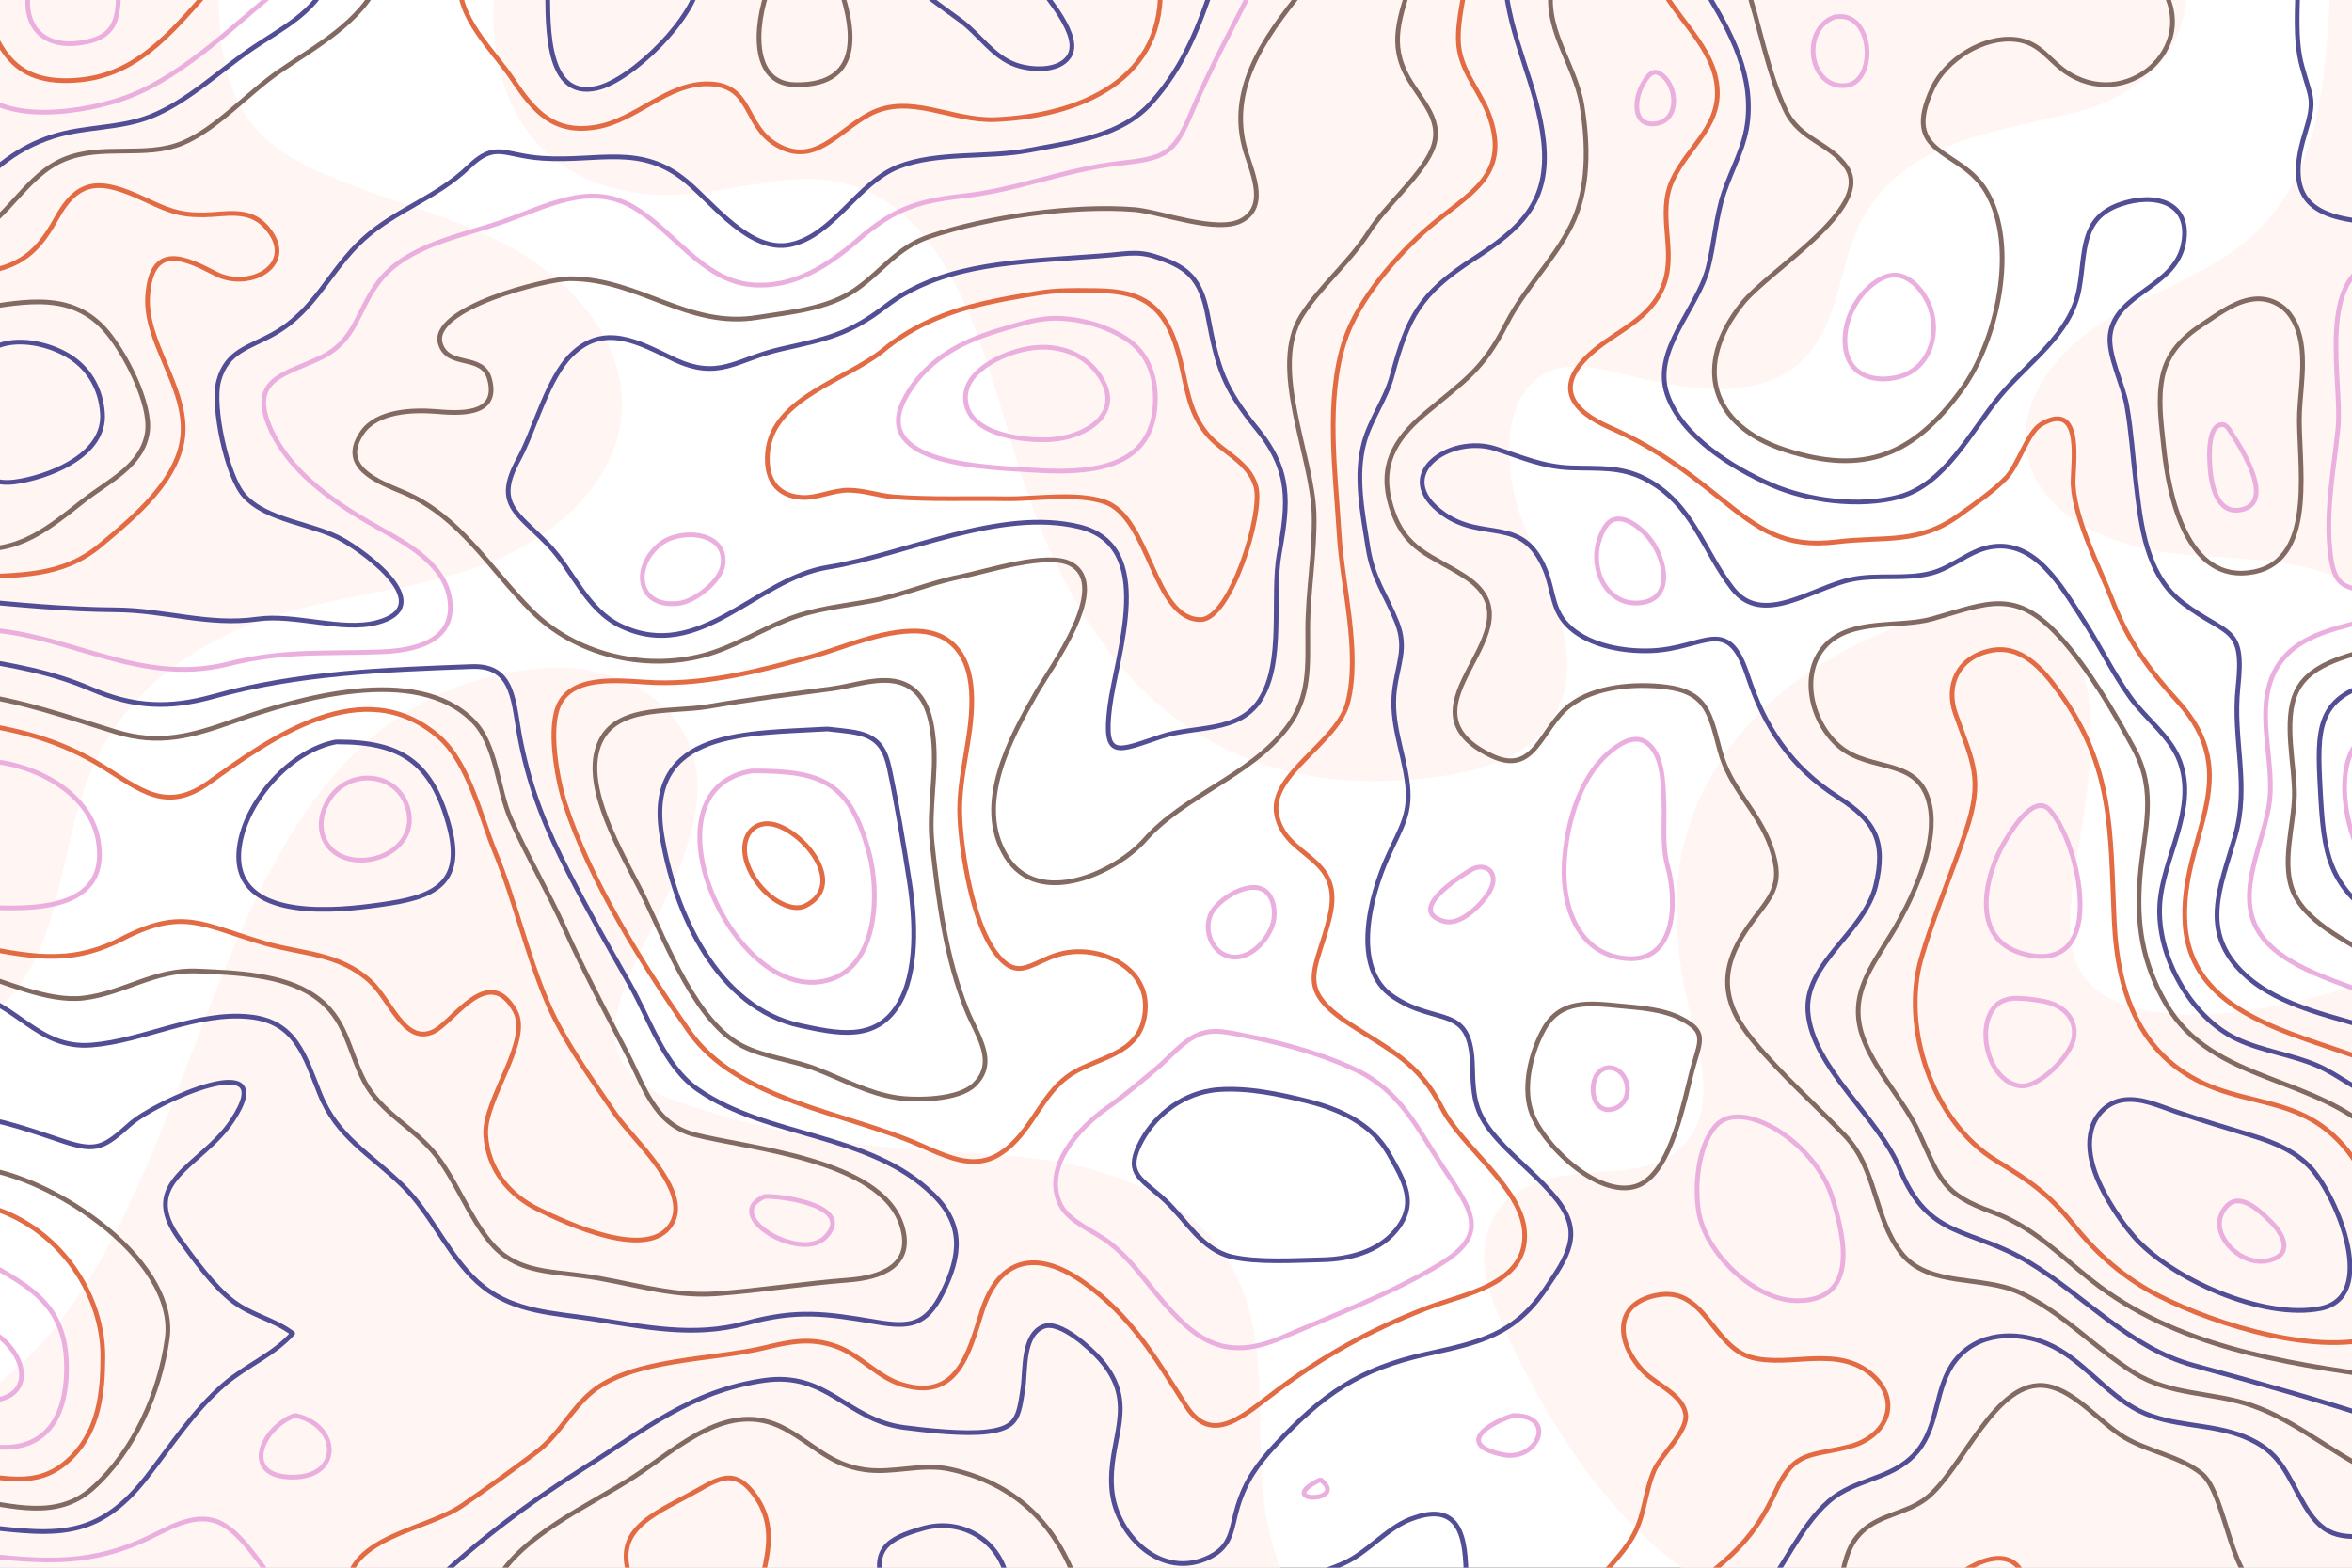 <?xml version="1.0" encoding="utf-8"?>
<!-- Generator: Adobe Illustrator 27.5.0, SVG Export Plug-In . SVG Version: 6.00 Build 0)  -->
<svg version="1.1" id="BACKGROUND" xmlns="http://www.w3.org/2000/svg" xmlns:xlink="http://www.w3.org/1999/xlink" x="0px" y="0px"
	 viewBox="0 0 750 500" style="enable-background:new 0 0 750 500;" xml:space="preserve">
<rect x="0" y="0" width="750" height="500" fill="#333333" stroke="none"/>
<g>
	<defs>
		<rect id="SVGID_1_" width="750" height="500"/>
	</defs>
	<clipPath id="SVGID_00000008849039697727825870000017701462766971401614_">
		<use xlink:href="#SVGID_1_"  style="overflow:visible;"/>
	</clipPath>
	
		<rect style="clip-path:url(#SVGID_00000008849039697727825870000017701462766971401614_);fill:#FFFFFF;" width="750" height="500"/>
	<g style="clip-path:url(#SVGID_00000008849039697727825870000017701462766971401614_);">
		<path style="fill:#FFF5F2;" d="M40.763,385.181c33.334-69.879,46.506-163.921,131.33-172.025
			c13.95-1.333,28.802,2.276,39.021,11.865c25.853,24.258,0.839,60.077-9.876,84.986c-3.681,8.556-7.389,18.294-3.788,26.884
			c3.645,8.693,13.398,12.872,22.364,15.782c21.819,7.083,44.449,11.662,67.304,13.619c18.726,1.604,37.698,1.468,56.062,5.468
			c18.364,4,36.598,12.814,47.129,28.382c18.239,26.964,7.028,61.281,15.098,91.057c7.295,26.917,28.155,48.94,32.859,76.592
			c5.062,29.757-12.968,57.255-38.945,70.674c-12.192,6.298-25.992,9.792-39.683,8.85c-27.526-1.894-49.153-20.888-73.827-31.049
			c-27.85-11.469-57.658-19.073-87.94-18.579c-50.243,0.82-100.939,16.621-150.807,3.586
			C-25.496,582.306-67.306,493.776,0.052,440.849C17.6,427.061,30.194,407.335,40.763,385.181z"/>
		<path style="fill:#FFF5F2;" d="M169.822,43.974c7.847,9.563,19.658,16.207,36.152,17.873c15.567,1.572,31.001-3.292,46.595-4.58
			c50.484-4.171,61.127,56.628,73.015,93.933c20.998,65.895,61.955,106.966,134.782,96.233
			c23.607-3.479,42.843-14.963,38.825-42.081c-2.186-14.752-10.096-27.96-14.765-42.124c-4.295-13.028-6.301-35.561,7.651-43.749
			c8.619-5.058,19.439-1.572,29.163,0.737c15.729,3.735,37.081,7.503,51.047-3.171c10.163-7.767,13.214-21.447,16.427-33.828
			c9.237-35.596,39.338-39.704,70.566-46.734c22.798-5.135,40.224-20.22,37.929-45.404c-1.988-21.813-16.42-48.951-31.418-64.852
			c-10.191-10.804-24.775-18.522-39.53-16.822c-11.55,1.33-21.625,8.072-31.975,13.37c-51.787,26.509-114.697,17.761-169.838-0.786
			c-25.132-8.453-49.887-18.855-76.15-22.501c-43.809-6.081-87.753,7.067-130.03,20.064c-10.46,3.216-21.224,6.593-29.625,13.612
			C158.954-42.031,145.778,14.672,169.822,43.974z"/>
		<path style="fill:#FFF5F2;" d="M485.931,436.667c-2.893-5.587-5.512-11.131-7.842-16.544c-3.143-7.301-5.646-15.232-4.526-23.102
			c3.012-21.165,23.645-22.493,40.46-23.51c7.738-0.468,15.893-1.982,21.646-7.18c11.79-10.654,7.056-27.856,3.753-41.126
			c-3.97-15.948-6.286-32.577-3.858-48.832c3.947-26.421,20.938-48.806,42.966-63.2c17.539-11.461,55.116-28.074,74.814-13.932
			c23.619,16.958,9.371,62.893,7.294,86.571c-0.738,8.418-1.321,17.524,3.185,24.672c4.669,7.406,13.715,10.818,22.37,12.142
			c39.413,6.031,77.565-16.965,117.036-17.764c59.731-1.208,123.938,57.734,81.266,116.206
			c-7.105,9.735-16.881,17.937-20.774,29.343c-1.903,5.577-2.247,11.547-3.375,17.332c-13.623,69.856-100.701,73.313-157.169,71.33
			c-74.966-2.632-150.082-4.72-198.124-71.034C497.863,458.115,491.564,447.545,485.931,436.667z"/>
		<path style="fill:#FFF5F2;" d="M14.103,299.178c7.003-19.284,8.151-40.607,17.48-58.88c10.263-20.102,29.712-34.489,50.943-42.147
			c22.608-8.154,47.243-9.352,69.911-17.335s44.719-26.052,45.867-50.058c1.029-21.507-15.252-40.43-33.97-51.07
			c-18.718-10.641-40.165-15.336-59.982-23.756c-7.823-3.324-15.554-7.347-21.419-13.498C53.971,12.063,86.271-46.324,57.796-77.152
			c-9.885-10.701-25.457-15.036-39.93-13.377c-14.473,1.658-27.897,8.717-39.294,17.791C-54.356-46.518-71.512-1.852-64.601,39.669
			c4.407,26.478,17.764,51.513,17.366,78.352c-0.46,31.056-19.056,58.441-35.373,84.869c-16.317,26.427-31.501,57.142-24.331,87.362
			C-93.063,348.742-6.709,356.489,14.103,299.178z"/>
		<path style="fill:#FFF5F2;" d="M713.74,78.867c-13.37,10.06-29.794,15.215-43.859,24.278
			c-14.065,9.063-26.364,24.562-23.588,41.062c3.49,20.745,27.746,30.55,48.688,32.546c20.942,1.996,43.974,0.638,60.675,13.43
			c11.782,9.025,17.927,23.406,27.019,35.136c9.092,11.731,24.721,21.43,38.265,15.361c12.409-5.56,16.277-20.975,18.641-34.365
			c3.892-22.043,7.684-45.35-0.19-66.303c-7.133-18.982-23.45-34.768-24.864-54.996c-1.009-14.431,5.887-28.108,8.755-42.286
			c5.599-27.677-29.379-115.784-67.565-82.167c-13.064,11.501-12.465,38.875-13.807,54.496
			C739.791,39.717,734.739,63.067,713.74,78.867z"/>
	</g>
	<g style="clip-path:url(#SVGID_00000008849039697727825870000017701462766971401614_);">
		<g>
			<path style="fill:none;stroke:#826A62;stroke-width:1.5;stroke-linecap:round;stroke-linejoin:round;stroke-miterlimit:10;" d="
				M417.662-5.972c-12.326,15.155-26.11,32.304-20.911,52.617c1.835,7.171,8.168,18.801-0.821,23.678
				c-7.878,4.275-26.076-2.847-34.285-3.485c-19.6-1.524-46.543,2.306-65.236,8.593c-10.492,3.529-15.075,11.098-23.682,17.026
				c-9.01,6.206-20.736,7.065-31.206,8.775c-22.21,3.627-37.617-12.354-59.816-12.346c-7.066,0.002-44.946,9.354-41.248,20.832
				c2.525,7.837,13.393,2.891,15.645,11.181c3.337,12.286-10.752,10.836-17.351,10.32c-7.14-0.558-18.546-0.159-23.285,6.771
				c-7.48,10.94,4.746,15.48,13.281,19.07c17.834,7.501,27.27,24.209,40.768,37.736c13.799,13.828,35.499,19.279,54.643,14.288
				c9.407-2.453,17.794-7.865,26.768-11.421c9.016-3.573,17.649-4.284,27.096-6.04c9.597-1.784,18.508-5.727,28.109-7.645
				c8.493-1.697,27.951-8.149,35.342-4.091c12.953,7.113-6.465,33.115-11.012,41.068c-8.018,14.023-19.956,35.547-9.579,52.258
				c10.332,16.64,35.033,4.993,44.142-5.311c12.741-14.412,33.397-20.197,45.345-35.799c7.513-9.811,6.627-19.667,6.647-31.451
				c0.021-12.184,2.299-24.358,2.018-36.491c-0.438-18.936-14.527-46.977-3.867-63.657c5.987-9.368,15.299-17.004,21.431-26.648
				c5.232-8.229,16.141-17.362,19.888-25.674c4.257-9.445-3.046-15.597-7.457-23.325c-6.369-11.157-2.39-19.673,1.014-31.344"/>
			<path style="fill:none;stroke:#826A62;stroke-width:1.5;stroke-linecap:round;stroke-linejoin:round;stroke-miterlimit:10;" d="
				M-9.987,309.624c11.057,3.236,25.142,10.042,36.567,8.699c13.002-1.529,22.621-9.218,36.408-8.608
				c11.953,0.529,27.098,0.982,37.213,7.909c10.314,7.062,10.645,16.931,15.927,27.176c5.281,10.244,16.281,14.896,23.203,24.015
				c6.425,8.464,10.214,19.098,16.909,27.262c7.827,9.544,18.212,9.304,29.5,10.8c14.309,1.896,27.92,6.829,42.57,5.762
				c14.061-1.024,28.04-3.292,42.178-4.37c10.534-0.803,21.038-4.609,17.099-17.33c-6.629-21.412-49.438-24.632-66.357-29.126
				c-12.619-3.352-15.948-15.516-21.37-26.016c-6.778-13.126-13.651-26.02-19.718-39.511c-5.354-11.906-12.043-23.232-17.299-35.095
				c-4.24-9.572-4.391-23.519-11.946-31.21c-18.172-18.499-56.383-7.033-76.381,0.021c-13.596,4.796-23.761,7.685-37.684,3.392
				c-16.132-4.973-29.988-9.962-46.819-12.177"/>
			<path style="fill:none;stroke:#826A62;stroke-width:1.5;stroke-linecap:round;stroke-linejoin:round;stroke-miterlimit:10;" d="
				M759.473,363.594c-20.628-21.169-53.771-17.548-68.769-43.396c-7.645-13.177-9.523-25.74-8.267-40.762
				c1.244-14.885,5.552-26.728-1.95-40.615c-6.312-11.684-14.789-25.954-23.762-35.789c-14.108-15.465-23.042-10.652-40.448-5.691
				c-10.625,3.029-25.999-0.315-34.255,8.639c-8.426,9.139-4.193,24.955,4.703,32.248c10.099,8.28,25.341,3.079,28.617,18.602
				c2.439,11.554-4.279,26.793-9.608,36.609c-7.14,13.153-17.564,22.923-11.235,38.627c4.298,10.666,12.888,19.179,17.677,29.786
				c6.66,14.753,7.499,19.048,22.957,24.645c13.376,4.844,21.133,13.427,32.031,22.036c26.166,20.668,60.578,26.26,92.822,30.618"/>
			<path style="fill:none;stroke:#826A62;stroke-width:1.5;stroke-linecap:round;stroke-linejoin:round;stroke-miterlimit:10;" d="
				M556.442-5.972c4.598,13.282,6.952,28.441,12.922,41.096c4.519,9.579,14.278,10.423,19.483,18.287
				c8.662,13.083-24.758,32.667-33.324,43.454c-15.645,19.699-10.18,38.91,13.82,46.676c25.181,8.148,40.809,1.748,56.237-19.347
				c11.139-15.231,18.191-45.682,7.775-63.183c-8.36-14.046-27.403-10.874-17.119-32.867c4.238-9.065,16.14-16.741,26.565-15.533
				c8.262,0.958,10.647,7.268,17.352,11.206c19.734,11.592,42.726-10.735,27.873-29.789"/>
			<path style="fill:none;stroke:#826A62;stroke-width:1.5;stroke-linecap:round;stroke-linejoin:round;stroke-miterlimit:10;" d="
				M343.646,505.972c-6.482-19.445-19.631-32.911-40.924-37.429c-8.962-1.902-18.01,1.518-27.026,0.197
				c-11.335-1.662-16.099-8.111-25.689-13.19c-17.616-9.329-33.291,5.893-47.475,15.215c-14.481,9.517-37.681,19.18-45.469,35.722"
				/>
			<path style="fill:none;stroke:#826A62;stroke-width:1.5;stroke-linecap:round;stroke-linejoin:round;stroke-miterlimit:10;" d="
				M722.979,506.229c-11.57,1.577-12.775-29.511-20.839-36.149c-6.716-5.528-17.008-7.1-24.587-11.564
				c-7.71-4.542-15.708-14.841-24.708-16.456c-16.513-2.964-27.176,27.289-38.918,36.065c-6.12,4.574-14.314,4.938-19.939,10.149
				c-5.573,5.162-5.492,10.978-7.733,17.698"/>
			<path style="fill:none;stroke:#826A62;stroke-width:1.5;stroke-linecap:round;stroke-linejoin:round;stroke-miterlimit:10;" d="
				M-9.987,478.216c13.969,1.94,28.073,6.724,39.571-3.605c13.167-11.829,21.349-30.352,23.739-47.67
				c3.596-26.065-39.936-54.162-63.309-54.609"/>
			<path style="fill:none;stroke:#826A62;stroke-width:1.5;stroke-linecap:round;stroke-linejoin:round;stroke-miterlimit:10;" d="
				M-9.987,174.956c16.136,1.654,25.181-6.334,37.006-15.58c7.627-5.964,18.273-10.745,19.963-21.382
				c1.461-9.196-7.55-26.364-13.69-33.086C21.519,92.017,5.249,96.825-9.987,98.884"/>
			<path style="fill:none;stroke:#826A62;stroke-width:1.5;stroke-linecap:round;stroke-linejoin:round;stroke-miterlimit:10;" d="
				M121.084-6.486c-5.899,13.62-20.475,21.313-32.111,29.318c-9.865,6.787-20.214,18.562-31.034,22.914
				c-11.724,4.715-25.387,0.115-37.381,5.046C8.085,55.919,2.891,69.679-9.473,75.754"/>
			<path style="fill:none;stroke:#826A62;stroke-width:1.5;stroke-linecap:round;stroke-linejoin:round;stroke-miterlimit:10;" d="
				M759.987,205.796c-9.288,3.177-23.065,4.952-27.72,14.837c-4.289,9.11-0.456,23.514-0.617,33.083
				c-0.162,9.598-4.394,22.08-0.172,31.239c4.676,10.144,19.212,16.314,27.995,22.099"/>
			<path style="fill:none;stroke:#826A62;stroke-width:1.5;stroke-linecap:round;stroke-linejoin:round;stroke-miterlimit:10;" d="
				M245.986-5.972c-4.658,9.98-8.251,32.753,7.708,32.99c22.969,0.341,18.254-19.926,13.366-33.504"/>
			<path style="fill:none;stroke:#826A62;stroke-width:1.5;stroke-linecap:round;stroke-linejoin:round;stroke-miterlimit:10;" d="
				M717.053,95.656c-5.385,1.15-10.093,4.808-14.606,7.735c-6.219,4.035-11.22,9.023-12.831,16.475
				c-1.626,7.524-0.406,15.343,0.369,22.893c1.555,15.151,7.269,43.844,28.715,39.635c20.642-4.051,13.895-36.07,14.569-50.872
				c0.446-9.799,3.239-22.869-3.213-31.354c-2.546-3.348-6.795-5.182-10.987-4.817C718.387,95.411,717.715,95.514,717.053,95.656z"
				/>
			<path style="fill:none;stroke:#826A62;stroke-width:1.5;stroke-linecap:round;stroke-linejoin:round;stroke-miterlimit:10;" d="
				M284.033,217.117c-6.071-0.597-12.97,1.783-18.553,2.528c-13.165,1.756-26.362,3.39-39.451,5.662
				c-12.988,2.254-32.69-1.247-35.936,15.371c-2.766,14.16,9.853,34.186,15.679,46.291c6.887,14.308,16.321,39.236,31.059,46.678
				c7.128,3.599,15.987,4.426,23.501,7.332c8.481,3.28,16.612,7.769,25.704,9.132c5.971,0.895,19.556,0.792,24.65-4.139
				c7.536-7.295,0.853-15.687-2.41-23.813c-6.695-16.672-9.085-35.161-11.03-52.961c-1.206-11.039,1.508-22.253,0.405-33.367
				c-0.501-5.046-1.506-10.86-5.112-14.712C290.129,218.544,287.193,217.427,284.033,217.117z"/>
			<path style="fill:none;stroke:#826A62;stroke-width:1.5;stroke-linecap:round;stroke-linejoin:round;stroke-miterlimit:10;" d="
				M495.276-6.486c-3.969,14.881,6.907,26.225,9.163,40.102c2.047,12.595,2.35,26.924-3.494,38.483
				c-5.609,11.091-14.826,19.9-20.529,31.053c-7.727,15.114-13.246,18.002-26.206,28.926c-9.741,8.211-14.507,16.776-10.614,29.459
				c4.396,14.324,12.921,15.378,23.752,22.495c25.766,16.932-24.836,41.264,8.263,57.017c13.948,6.638,15.622-8.902,24.994-16.067
				c8.013-6.126,20.951-7.106,30.649-5.873c13.14,1.671,14.036,8.573,17.203,20.358c3.288,12.234,12.098,19.01,16.184,30.451
				c4.769,13.353-0.638,16.265-7.408,26.043c-9.353,13.509-8.058,24.093,1.835,36.008c9.059,10.911,19.44,20.02,29.177,30.164
				c10.42,10.855,9.15,26.151,18.06,37.556c8.623,11.037,25.742,6.938,37.961,12.643c13.808,6.446,23.703,17.727,36.426,25.623
				c11.488,7.13,24.658,5.984,37.111,10.207c15.46,5.243,27.446,16.965,42.184,22.86"/>
			<path style="fill:none;stroke:#826A62;stroke-width:1.5;stroke-linecap:round;stroke-linejoin:round;stroke-miterlimit:10;" d="
				M502.691,320.615c-4.109,0.787-7.733,2.858-10.359,7.552c-4.016,7.178-6.748,17.854-4.209,25.962
				c3.331,10.639,21.399,28.113,33.59,24.198c11.508-3.695,15.467-28.666,18.371-38.719c2.303-7.973,3.846-10.585-3.685-14.582
				c-5.912-3.138-13.256-3.58-19.792-4.2C511.829,320.374,506.994,319.791,502.691,320.615z"/>
		</g>
		<g>
			<path style="fill:none;stroke:#E26B43;stroke-width:1.5;stroke-linecap:round;stroke-linejoin:round;stroke-miterlimit:10;" d="
				M467.52-6.486c-0.985,7.14-3.401,15.7-2.139,22.668c1.402,7.739,7.295,14.074,9.76,21.426
				c6.287,18.752-7.052,24.244-19.262,34.694c-10.293,8.809-22.841,23.284-27.133,36.444c-6.17,18.919-2.847,42.306-1.714,61.716
				c0.965,16.524,6.831,37.4,2.752,53.552c-3.263,12.919-25.144,22.953-22.699,35.73c2.751,14.376,21.662,12.825,16.944,32.584
				c-4.15,17.383-11.432,22.717,6.533,34.391c12.928,8.401,22.003,12.374,29.211,26.609c6.283,12.409,25.364,25.325,26.367,39.473
				c1.206,17.01-19.646,19.915-31.451,24.517c-18.132,7.07-32.362,14.918-47.837,26.44c-10.168,7.57-20.348,17.586-28.658,4.608
				c-9.668-15.1-17.307-28.531-32.632-39.376c-14.762-10.447-26.987-8.145-32.523,9.5c-4.091,13.039-7.835,28.607-25.605,23.042
				c-7.657-2.398-13.123-9.34-20.691-12.078c-8.259-2.988-14.859-1.549-23.198,0.461c-15.847,3.821-41.758,3.351-54.674,13.915
				c-6.773,5.539-10.618,13.901-17.884,19.346c-7.69,5.762-15.779,11.635-23.729,17.081c-11.115,7.614-35.958,9.929-36.455,26.232"
				/>
			<path style="fill:none;stroke:#E26B43;stroke-width:1.5;stroke-linecap:round;stroke-linejoin:round;stroke-miterlimit:10;" d="
				M-9.987,301.4c18.622,3.386,31.571,6.972,48.967-1.997c19.461-10.033,25.694-4.331,45.343,1.422
				c12.121,3.549,23.482,3.025,33.48,11.924c6.735,5.995,11.035,20.372,20.184,16.372c6.519-2.85,17.629-22.137,26.248-6.727
				c5.38,9.619-10.021,28.226-9.35,39.546c0.641,10.823,7.248,19.138,16.725,23.76c9.23,4.502,35.243,16.717,42.507,4.622
				c6.443-10.726-12.343-26.799-17.903-35.01c-7.529-11.119-16.471-23.339-21.712-35.695c-6.532-15.401-10.234-32.251-16.649-47.876
				c-4.66-11.349-8.313-28.341-17.828-36.646c-24.099-21.035-53.65,0.303-73.355,14.459c-13.66,9.814-21.733,2.441-34.142-5.226
				c-13.375-8.264-27.106-11.76-42.515-13.861"/>
			<path style="fill:none;stroke:#E26B43;stroke-width:1.5;stroke-linecap:round;stroke-linejoin:round;stroke-miterlimit:10;" d="
				M528.686-5.972c4.896,10.608,15.959,19.359,18.42,30.844c3.161,14.75-8.602,21.174-13.868,32.7
				c-4.924,10.779,1.404,22.421-2.718,33.32c-4.201,11.109-14.873,14.397-23.068,21.678c-11.974,10.637-6.504,18.32,5.835,23.763
				c13.803,6.089,23.405,13.071,35.059,22.451c12.829,10.326,20.704,16.048,37.372,14.034c15.253-1.844,26.017,0.927,38.987-8.485
				c4.895-3.552,10.802-7.563,15.032-11.956c3.824-3.972,6.859-14.56,11.161-17.055c13.971-8.101,9.815,14.078,10.18,19.504
				c0.79,11.747,8.467,26.172,12.655,37.053c4.743,12.322,11.533,21.837,20.403,31.463c22.779,24.719,0.828,43.578,2.629,71.293
				c2.058,31.677,40.764,35.479,63.221,45.831"/>
			<path style="fill:none;stroke:#E26B43;stroke-width:1.5;stroke-linecap:round;stroke-linejoin:round;stroke-miterlimit:10;" d="
				M759.73,389.294c-3.792-11.515-9.078-22.652-19.144-29.991c-10.148-7.398-22.432-7.891-33.812-12.055
				c-23.999-8.781-31.519-29.839-32.594-53.56c-1.301-28.683-0.169-49.151-17.735-73.224c-5.222-7.156-12.049-15.12-21.972-12.907
				c-10.372,2.314-14.029,11.247-10.943,19.997c5.638,15.983,9.006,20.678,3.254,37.838c-4.509,13.452-10.152,26.545-14.124,40.176
				c-6.457,22.157,3.566,52.332,23.975,64.677c10.476,6.337,16.611,10.483,24.63,20.478c7.602,9.474,16.47,17.182,27.358,22.682
				c18.3,9.245,51.443,19.642,71.365,12.381"/>
			<path style="fill:none;stroke:#E26B43;stroke-width:1.5;stroke-linecap:round;stroke-linejoin:round;stroke-miterlimit:10;" d="
				M-9.987,184.208c15.708-0.962,29.491,0.176,42.072-10.364c10.682-8.949,25.721-21.206,26.301-36.177
				c0.583-15.067-12.316-28.834-11.284-43.381c1.228-17.302,12.141-11.901,21.689-6.978c10.935,5.638,26.77-3.118,15.926-15.086
				c-5.436-5.999-12.957-3.771-19.666-3.687c-8.202,0.104-11.657-1.579-19.08-5.006c-13.408-6.191-20.707-7.028-27.966,6.106
				C10.961,82.379,4.895,85.716-9.987,87.576"/>
			<path style="fill:none;stroke:#E26B43;stroke-width:1.5;stroke-linecap:round;stroke-linejoin:round;stroke-miterlimit:10;" d="
				M146.784-6.486c-1.443,11.771,10.598,22.646,16.653,31.745c6.854,10.3,13.204,17.592,26.784,15.248
				c12.744-2.2,22.587-14.042,35.691-13.768c14.086,0.294,11.096,13.088,21.578,19.367c12.121,7.26,19.518-4.185,29.65-9.633
				c12.928-6.952,26.148,2.262,40.281,1.665c26.387-1.115,55.071-12.415,52.44-44.623"/>
			<path style="fill:none;stroke:#E26B43;stroke-width:1.5;stroke-linecap:round;stroke-linejoin:round;stroke-miterlimit:10;" d="
				M539.994,505.972c12.806-9.961,19.558-15.785,26.226-30.322c6.087-13.27,10.948-11.003,23.633-14.295
				c11.471-2.977,16.823-14.215,7.221-22.756c-11.004-9.787-26.184-2.381-38.416-5.611c-12.819-3.385-14.872-23.1-30.592-19.853
				c-14.417,2.978-12.104,16.217-3.674,24.612c3.858,3.842,12.283,7.166,13.129,13.329c0.742,5.398-7.949,13.082-10.026,17.857
				c-3.066,7.049-3.018,14.666-6.959,21.371c-3.386,5.759-8.894,10.807-12.925,16.181"/>
			<path style="fill:none;stroke:#E26B43;stroke-width:1.5;stroke-linecap:round;stroke-linejoin:round;stroke-miterlimit:10;" d="
				M-9.987,469.992c13.016,1.627,23.241,4.693,33.149-5.556c8.374-8.662,9.569-20.084,9.644-31.473
				c0.156-23.573-18.463-46.282-42.793-49.324"/>
			<path style="fill:none;stroke:#E26B43;stroke-width:1.5;stroke-linecap:round;stroke-linejoin:round;stroke-miterlimit:10;" d="
				M-7.417-6.486c5.35,19.794,9.618,34.378,33.224,31.942C45.491,23.425,56.607,7.732,69.17-5.972"/>
			<path style="fill:none;stroke:#E26B43;stroke-width:1.5;stroke-linecap:round;stroke-linejoin:round;stroke-miterlimit:10;" d="
				M242.388,506.486c2.339-10.527,5.275-19.732-1.536-29.358c-7.204-10.182-12.713-4.689-22.053,0.184
				c-14.37,7.496-24.091,12.734-16.503,29.175"/>
			<path style="fill:none;stroke:#E26B43;stroke-width:1.5;stroke-linecap:round;stroke-linejoin:round;stroke-miterlimit:10;" d="
				M292.302,201.278c-10.946-0.36-24.487,5.656-32.93,7.982c-16.36,4.506-33.285,8.98-50.396,8.465
				c-9.055-0.273-25.242-3.103-30.444,6.475c-3.964,7.297-0.93,24.147,1.613,32.048c7.902,24.557,24.869,51.593,39.522,72.588
				c15.523,22.241,49.909,25.868,73.604,36.308c11.979,5.278,20.651,9.363,30.816-1.569c6.811-7.325,10.011-17.209,19.322-22.097
				c9.322-4.894,20.9-6.089,21.8-19.391c0.889-13.142-13.121-19.969-24.591-18.327c-11.103,1.589-15.442,10.877-23.512-0.354
				c-6.907-9.612-10.485-30.8-11.032-42.815c-0.615-13.51,4.591-26.677,3.703-40.23c-0.391-5.975-2.136-11.999-7.078-15.786
				C299.801,202.352,296.218,201.407,292.302,201.278z"/>
			<path style="fill:none;stroke:#E26B43;stroke-width:1.5;stroke-linecap:round;stroke-linejoin:round;stroke-miterlimit:10;" d="
				M335.441,92.938c-3.072,0.285-6.063,0.811-9.132,1.347c-5.577,0.975-11.151,2.022-16.625,3.483
				c-10.164,2.713-19.777,7.061-27.909,13.821c-11.465,9.532-35.268,15.147-36.973,32.499c-0.811,8.262,2.48,13.943,10.721,14.552
				c4.939,0.365,10.043-2.36,15.178-2.292c5.056,0.067,9.447,1.759,14.353,2.141c11.724,0.915,23.755,0.385,35.517,0.583
				c9.634,0.162,22.5-2.087,31.62,0.986c14.532,4.896,15.613,37.695,30.688,37.557c9.495-0.087,19.979-33.869,17.621-42.381
				c-2.22-8.014-10.654-10.826-15.595-16.786c-5.835-7.039-6.472-15.056-8.554-23.552c-1.753-7.153-4.602-15.083-11.348-18.96
				c-4.716-2.711-10.313-3.174-15.641-3.256c-3.895-0.06-7.793-0.094-11.685,0.099C336.926,92.815,336.182,92.87,335.441,92.938z"/>
			<path style="fill:none;stroke:#E26B43;stroke-width:1.5;stroke-linecap:round;stroke-linejoin:round;stroke-miterlimit:10;" d="
				M243.033,262.865c-3.656,0.792-5.94,4.29-5.563,8.904c0.554,6.768,6.505,14.332,12.756,16.843
				c2.128,0.855,4.526,1.326,6.668,0.235c13.014-6.627-0.075-22.98-9.565-25.749C245.766,262.642,244.315,262.587,243.033,262.865z"
				/>
			<path style="fill:none;stroke:#E26B43;stroke-width:1.5;stroke-linecap:round;stroke-linejoin:round;stroke-miterlimit:10;" d="
				M646.392,506.486c-3.069-16.91-19.357-7.371-26.214-0.514"/>
		</g>
		<g>
			<path style="fill:none;stroke:#EAAFDE;stroke-width:1.5;stroke-linecap:round;stroke-linejoin:round;stroke-miterlimit:10;" d="
				M400.7-6.486c-7.08,14.161-14.79,28.162-20.922,42.768c-5.565,13.256-8.652,14.208-22.912,15.819
				c-16.957,1.916-32.62,8.497-49.403,10.369c-14.692,1.639-22.297,4.003-33.657,13.858C264.174,84.683,253.08,92.02,239.6,90.81
				c-15.591-1.399-25.026-17.504-37.803-24.842c-14.153-8.129-27.812,0.133-42.215,5.017c-12.942,4.389-29.635,7.31-38.523,18.547
				c-7.137,9.024-7.327,19.001-18.693,24.502c-11.251,5.444-23.084,6.58-16.256,22.384c5.881,13.613,19.565,23.288,31.855,30.382
				c9.365,5.406,23.289,11.812,25.37,23.869c2.406,13.939-11.075,16.828-21.881,17.235c-17.811,0.671-30.991-0.591-48.54,3.838
				c-29.979,7.567-52.95-11.504-82.902-11.086"/>
			<path style="fill:none;stroke:#EAAFDE;stroke-width:1.5;stroke-linecap:round;stroke-linejoin:round;stroke-miterlimit:10;" d="
				M759.987,196.544c-12.248,3.499-27.929,4.88-34.498,17.323c-6.551,12.411-0.281,28.009-1.725,41.294
				c-1.422,13.082-11.21,29.327-3.639,41.823c7.323,12.086,27.733,16.572,39.862,21.892"/>
			<path style="fill:none;stroke:#EAAFDE;stroke-width:1.5;stroke-linecap:round;stroke-linejoin:round;stroke-miterlimit:10;" d="
				M759.473,82.95c-21.424,3.588-12.456,38.856-13.923,53.543c-1.278,12.795-3.783,25.089-2.666,38.07
				c1.092,12.698,4.237,13.757,17.103,13.757"/>
			<path style="fill:none;stroke:#EAAFDE;stroke-width:1.5;stroke-linecap:round;stroke-linejoin:round;stroke-miterlimit:10;" d="
				M91.785-5.972C76.572,6.198,59.434,23.719,41.116,30.749c-12.974,4.98-42.541,10.247-50.589-5.368"/>
			<path style="fill:none;stroke:#EAAFDE;stroke-width:1.5;stroke-linecap:round;stroke-linejoin:round;stroke-miterlimit:10;" d="
				M88.701,505.972c-5.1-5.95-11.841-17.741-19.341-20.624c-7.982-3.068-16.249,2.57-23.3,5.761
				c-19.844,8.981-34.953,6.561-56.047,4.583"/>
			<path style="fill:none;stroke:#EAAFDE;stroke-width:1.5;stroke-linecap:round;stroke-linejoin:round;stroke-miterlimit:10;" d="
				M-9.987,289.064c15.323,0.748,45.492,3.76,41.314-20.992c-2.935-17.385-25.533-26.918-41.314-25.268"/>
			<path style="fill:none;stroke:#EAAFDE;stroke-width:1.5;stroke-linecap:round;stroke-linejoin:round;stroke-miterlimit:10;" d="
				M-9.473,399.574c16.454,9.872,31.115,14.518,30.685,37.624C20.82,458.247,8.73,465.471-9.987,459.712"/>
			<path style="fill:none;stroke:#EAAFDE;stroke-width:1.5;stroke-linecap:round;stroke-linejoin:round;stroke-miterlimit:10;" d="
				M10.059-6.486c-3.93,12.189,1.674,21.725,14.663,20.288C38.164,12.314,37.815,4.97,37.815-6.486"/>
			<path style="fill:none;stroke:#EAAFDE;stroke-width:1.5;stroke-linecap:round;stroke-linejoin:round;stroke-miterlimit:10;" d="
				M759.987,232.524c-20.138,2.084-12.23,40.758-0.514,48.83"/>
			<path style="fill:none;stroke:#EAAFDE;stroke-width:1.5;stroke-linecap:round;stroke-linejoin:round;stroke-miterlimit:10;" d="
				M-9.987,421.676c18.96,4.337,25.761,28.635,0,24.672"/>
			<path style="fill:none;stroke:#EAAFDE;stroke-width:1.5;stroke-linecap:round;stroke-linejoin:round;stroke-miterlimit:10;" d="
				M753.305-6.486c0,6.76-1.203,14.057,6.168,17.476"/>
			<path style="fill:none;stroke:#EAAFDE;stroke-width:1.5;stroke-linecap:round;stroke-linejoin:round;stroke-miterlimit:10;" d="
				M759.987,501.86c-2.056,1.371-4.112,2.741-6.168,4.112"/>
			<path style="fill:none;stroke:#EAAFDE;stroke-width:1.5;stroke-linecap:round;stroke-linejoin:round;stroke-miterlimit:10;" d="
				M553.374,356.218c-2.547,0.158-4.895,1.116-6.659,3.33c-5.318,6.673-6.317,18.517-5.086,26.663
				c2.003,13.261,17.755,28.674,31.493,28.635c19.346-0.056,15.408-19.329,11.057-33.129c-2.676-8.488-9.312-16.017-16.686-20.808
				C563.841,358.537,558.242,355.916,553.374,356.218z"/>
			<path style="fill:none;stroke:#EAAFDE;stroke-width:1.5;stroke-linecap:round;stroke-linejoin:round;stroke-miterlimit:10;" d="
				M585.226,5.336c-11.24,3.829-8.326,23.251,3.476,21.92c9.803-1.106,8.759-23.442-2.962-21.92"/>
			<path style="fill:none;stroke:#EAAFDE;stroke-width:1.5;stroke-linecap:round;stroke-linejoin:round;stroke-miterlimit:10;" d="
				M243.93,381.584c-14.393,5.943,11.318,21.079,19.203,13.068c9.517-9.669-12.3-13.095-18.689-13.068"/>
			<path style="fill:none;stroke:#EAAFDE;stroke-width:1.5;stroke-linecap:round;stroke-linejoin:round;stroke-miterlimit:10;" d="
				M714.191,383.059c3.753,0.419,7.936,4.602,10.029,6.714c4.439,4.48,6.91,10.707-1.24,12.343
				c-5.34,1.072-11.032-2.294-13.727-6.814c-1.271-2.131-1.969-4.724-1.212-7.16c0.517-1.667,1.569-3.312,3.011-4.325
				C712.017,383.138,713.085,382.935,714.191,383.059z"/>
			<path style="fill:none;stroke:#EAAFDE;stroke-width:1.5;stroke-linecap:round;stroke-linejoin:round;stroke-miterlimit:10;" d="
				M93.841,451.488c-10.666,4.102-16.991,19.645-0.507,19.641c15.854-0.004,14.935-16.548,1.021-19.641"/>
			<path style="fill:none;stroke:#EAAFDE;stroke-width:1.5;stroke-linecap:round;stroke-linejoin:round;stroke-miterlimit:10;" d="
				M482.426,451.488c-7.843,2.451-18.437,9.283-3.168,12.468c10.99,2.292,17.361-12.468,3.682-12.468"/>
			<path style="fill:none;stroke:#EAAFDE;stroke-width:1.5;stroke-linecap:round;stroke-linejoin:round;stroke-miterlimit:10;" d="
				M420.746,472.048c-14.832,7.415,9.461,7.297,0.514,0"/>
			<path style="fill:none;stroke:#EAAFDE;stroke-width:1.5;stroke-linecap:round;stroke-linejoin:round;stroke-miterlimit:10;" d="
				M708.623,135.417c-5.345,0.048-4.02,13.306-3.633,16.246c0.613,4.663,2.68,11.648,8.618,11.072
				c0.046-0.004,0.093-0.009,0.139-0.014c12.282-1.43,1.437-19.123-1.971-24.252c-0.622-0.936-1.319-2.408-2.361-2.875
				C709.139,135.47,708.875,135.414,708.623,135.417z"/>
			<path style="fill:none;stroke:#EAAFDE;stroke-width:1.5;stroke-linecap:round;stroke-linejoin:round;stroke-miterlimit:10;" d="
				M514.345,165.819c-0.103,0.042-0.205,0.087-0.306,0.137c-2.363,1.163-3.733,4.863-4.361,7.214
				c-0.895,3.347-0.731,6.926,0.379,10.201c1.785,5.266,6.206,9.163,11.954,8.965c12.445-0.429,9.121-14.701,3.515-21.166
				C523.227,168.52,518.244,164.243,514.345,165.819z"/>
			<path style="fill:none;stroke:#EAAFDE;stroke-width:1.5;stroke-linecap:round;stroke-linejoin:round;stroke-miterlimit:10;" d="
				M214.34,171.506c-1.438,0.49-2.742,1.165-3.79,2.005c-9.298,7.455-7.292,20.699,6.125,18.874
				c4.984-0.678,13.15-6.999,13.853-12.305C231.711,171.158,221.412,169.095,214.34,171.506z"/>
			<path style="fill:none;stroke:#EAAFDE;stroke-width:1.5;stroke-linecap:round;stroke-linejoin:round;stroke-miterlimit:10;" d="
				M329.346,110.937c-0.738,0.089-1.477,0.209-2.214,0.358c-7.668,1.551-20.637,7.361-19.145,17.054
				c1.618,10.515,18.866,12.336,27.102,11.843c10.619-0.635,23.449-7.861,15.88-19.837
				C346.214,112.83,337.803,109.913,329.346,110.937z"/>
			<path style="fill:none;stroke:#EAAFDE;stroke-width:1.5;stroke-linecap:round;stroke-linejoin:round;stroke-miterlimit:10;" d="
				M335.436,101.541c-0.267,0.009-0.535,0.022-0.804,0.039c-4.996,0.322-9.664,1.911-14.438,3.272
				c-4.631,1.32-9.197,2.93-13.511,5.091c-7.625,3.82-14.091,9.501-18.128,17.084c-11.412,21.436,26.917,22.02,40.806,22.924
				c16.549,1.077,37.534,0.428,38.968-20.436c0.584-8.49-1.794-16.659-9.21-21.462C352.461,103.741,343.37,101.282,335.436,101.541z
				"/>
			<path style="fill:none;stroke:#EAAFDE;stroke-width:1.5;stroke-linecap:round;stroke-linejoin:round;stroke-miterlimit:10;" d="
				M603.744,87.745c-3.007,0.169-5.803,2.059-8.001,4.105c-5.084,4.733-8.302,12.403-7.231,19.372
				c0.05,0.327,0.11,0.652,0.181,0.975c1.733,7.882,9.343,9.762,16.414,8.105c11.272-2.642,14.315-16.4,8.796-25.52
				c-1.714-2.832-4.236-5.734-7.571-6.733C605.458,87.787,604.593,87.698,603.744,87.745z"/>
			<path style="fill:none;stroke:#EAAFDE;stroke-width:1.5;stroke-linecap:round;stroke-linejoin:round;stroke-miterlimit:10;" d="
				M520.51,235.88c-1.235,0.206-2.455,0.723-3.582,1.384c-12.623,7.413-17.556,25.031-18.147,38.704
				c-0.548,12.659,3.978,27.327,18.242,29.566c17.575,2.759,17.91-17.85,14.729-29.303c-1.835-6.606-0.88-14.145-1.181-20.925
				c-0.253-5.688-0.294-15.148-5.821-18.636C523.399,235.817,521.945,235.639,520.51,235.88z"/>
			<path style="fill:none;stroke:#EAAFDE;stroke-width:1.5;stroke-linecap:round;stroke-linejoin:round;stroke-miterlimit:10;" d="
				M239.818,245.888c-36.88,5.865-5.348,76.694,25.226,66.408c14.983-5.041,15.469-27.757,12.046-40.391
				c-6.11-22.549-14.982-26.017-36.757-26.017"/>
			<path style="fill:none;stroke:#EAAFDE;stroke-width:1.5;stroke-linecap:round;stroke-linejoin:round;stroke-miterlimit:10;" d="
				M113.551,248.616c-3.242,0.842-6.255,2.807-8.31,5.87c-6.668,9.942-0.939,20.719,11.235,19.814
				c8.847-0.658,16.448-7.737,13.405-17.047C127.428,249.744,120.034,246.933,113.551,248.616z"/>
			<path style="fill:none;stroke:#EAAFDE;stroke-width:1.5;stroke-linecap:round;stroke-linejoin:round;stroke-miterlimit:10;" d="
				M644.68,304.063c2.728,0.791,5.67,1.28,8.503,0.815c12.942-2.128,10.655-20.598,8.309-29.589
				c-1.509-5.781-3.77-11.916-7.571-16.615c-4.906-6.064-11.986,5.376-14.33,9.202C632.83,278.913,628.089,299.253,644.68,304.063z"
				/>
			<path style="fill:none;stroke:#EAAFDE;stroke-width:1.5;stroke-linecap:round;stroke-linejoin:round;stroke-miterlimit:10;" d="
				M471.669,276.567c-0.861,0.079-1.737,0.36-2.517,0.823c-4.222,2.5-20.639,13.045-8.716,16.452
				c4.697,1.374,10.393-3.948,12.971-7.235c1.371-1.748,2.946-4.143,2.723-6.487C475.875,277.439,473.818,276.371,471.669,276.567z"
				/>
			<path style="fill:none;stroke:#EAAFDE;stroke-width:1.5;stroke-linecap:round;stroke-linejoin:round;stroke-miterlimit:10;" d="
				M400.208,283.044c-5.367-0.319-12.557,4.84-14.208,8.72c-2.262,5.315,0.683,12.571,6.721,13.424
				c5.781,0.817,10.957-4.804,12.873-9.696c1.226-3.131,1.036-7.769-1.199-10.443C403.307,283.745,401.842,283.141,400.208,283.044z
				"/>
			<path style="fill:none;stroke:#EAAFDE;stroke-width:1.5;stroke-linecap:round;stroke-linejoin:round;stroke-miterlimit:10;" d="
				M661.295,331.039c1.042-6.176-3.442-10.359-9.166-11.588c-2.682-0.576-6.007-0.987-8.766-1.066
				c-2.9-0.084-5.755,0.74-7.607,3.098c-2.077,2.645-2.689,6.204-2.523,9.487c0.314,6.243,3.82,14.2,10.698,15.343
				C649.956,347.314,660.333,336.741,661.295,331.039z"/>
			<path style="fill:none;stroke:#EAAFDE;stroke-width:1.5;stroke-linecap:round;stroke-linejoin:round;stroke-miterlimit:10;" d="
				M384.986,329.16c-1.795,0.309-3.575,0.976-5.424,2.173c-3.935,2.547-6.996,6.263-10.561,9.276
				c-5.226,4.416-10.456,8.844-16.051,12.793c-8.801,6.212-20.703,18.936-14.751,30.924c2.695,5.427,11.006,8.452,15.642,12.086
				c6.256,4.905,9.99,10.253,14.951,16.302c12.526,15.274,21.851,21.736,40.453,13.713c16.501-7.117,34.46-13.874,49.867-23.151
				c16.55-9.965,9.782-17.647,0.748-31.418c-8.194-12.49-13.439-23.982-27.574-30.648c-8.122-3.83-16.73-6.541-25.435-8.691
				c-4.283-1.057-8.599-1.974-12.93-2.813C390.682,329.079,387.815,328.674,384.986,329.16z"/>
			<path style="fill:none;stroke:#EAAFDE;stroke-width:1.5;stroke-linecap:round;stroke-linejoin:round;stroke-miterlimit:10;" d="
				M511.394,340.899c-1.275,0.554-2.371,1.736-2.957,3.586c-1.457,4.601,0.706,11.239,6.624,8.996
				c3.445-1.307,4.64-5.357,3.453-8.649C517.204,341.203,513.943,339.792,511.394,340.899z"/>
			<path style="fill:none;stroke:#EAAFDE;stroke-width:1.5;stroke-linecap:round;stroke-linejoin:round;stroke-miterlimit:10;" d="
				M527.68,23.024c-1.598,0.146-2.754,2.045-3.601,3.458c-0.905,1.508-1.55,3.19-1.89,4.915c-0.539,2.733-0.381,6.536,2.632,7.761
				c1.015,0.413,2.157,0.428,3.228,0.281c7.662-1.054,6.874-12.194,1.591-15.708C529.057,23.343,528.406,22.958,527.68,23.024z"/>
		</g>
		<g>
			<path style="fill:none;stroke:#514E95;stroke-width:1.5;stroke-linecap:round;stroke-linejoin:round;stroke-miterlimit:10;" d="
				M479.856-6.486c1.294,18.616,10.456,33.636,12.362,51.532c2.075,19.484-7.357,27.895-22.415,37.613
				c-16.949,10.94-20.875,18.351-25.892,37.161c-2.015,7.557-6.762,13.597-8.859,21.063c-3.046,10.846-0.537,22.733,1.125,33.557
				c1.572,10.246,5.693,14.956,9.294,24.115c3.237,8.235,0.192,13.251-0.811,21.639c-1.201,10.047,2.487,18.529,3.965,28.334
				c1.649,10.935-1.79,15.071-6.191,24.907c-5.44,12.157-11.704,35.342,1.763,44.42c14.377,9.692,24.951,1.883,25.359,22.588
				c0.203,10.285,1.073,15.117,7.994,22.903c5.99,6.738,13.477,12.289,19.03,19.419c8.36,10.736,3.255,17.974-3.628,28.165
				c-10.079,14.923-21.115,17.205-38.014,20.926c-21.633,4.763-33.15,12.872-48.19,28.968c-5.75,6.153-9.542,11.425-12.048,19.551
				c-2.13,6.907-1.642,12.543-8.88,16.181c-15.445,7.764-30.123-7.122-31.291-21.626c-1.305-16.201,8.992-26.94-3.751-41.427
				c-2.789-3.171-12.669-12.509-17.995-10.43c-6.793,2.653-5.73,13.902-6.585,19.681c-1.38,9.333-1.828,12.657-11.337,13.882
				c-7.155,0.922-19.496-0.406-26.62-1.35c-18.266-2.421-24.407-18.024-44.804-14.989c-23.295,3.466-37.709,15.609-57.091,27.834
				c-18.251,11.512-33.548,23.017-49.328,37.841"/>
			<path style="fill:none;stroke:#514E95;stroke-width:1.5;stroke-linecap:round;stroke-linejoin:round;stroke-miterlimit:10;" d="
				M759.987,350.744c-7.235-1.809-14.068-7.874-21.01-10.875c-8.232-3.559-17.674-4.661-25.677-8.454
				c-14.914-7.069-25.564-26.616-24.593-42.848c0.903-15.096,12.033-30.333,6.394-45.688c-2.933-7.984-10.736-13.513-15.662-20.276
				c-5.844-8.022-10.001-17.03-15.434-25.306c-6.801-10.359-15.098-25.445-29.445-22.81c-6.695,1.23-12.028,6.559-18.659,8.295
				c-8.377,2.193-17.018,0.29-25.501,2.035c-12.548,2.58-28.306,15.239-37.912,2.93c-9.538-12.222-12.713-27.292-28.04-35.09
				c-7.782-3.96-14.993-3.134-23.353-3.437c-9.274-0.337-15.845-3.429-24.316-6.139c-14.512-4.642-33.821,8.59-16.37,20.882
				c12.69,8.938,25.054,0.252,32.275,17.683c2.859,6.902,2.043,13.306,8.124,18.653c6.57,5.777,17.208,7.575,25.693,7.25
				c16.9-0.648,24.328-11.704,30.686,7.665c5.508,16.779,13.907,29.532,29.003,39.108c11.581,7.346,15.373,13.93,11.912,28.216
				c-3.589,14.816-22.827,24.681-21.589,40.22c1.425,17.875,22.549,33.509,29.301,50.082c9.284,22.79,22.522,18.404,41.311,29.817
				c17.754,10.784,31.987,27.274,52.339,32.801c20.211,5.489,40.042,11.095,60.012,17.572"/>
			<path style="fill:none;stroke:#514E95;stroke-width:1.5;stroke-linecap:round;stroke-linejoin:round;stroke-miterlimit:10;" d="
				M-9.987,209.908c14.013,2.335,26.02,4.279,39.015,9.855c13.485,5.786,24.734,6.355,38.916,2.401
				c27.392-7.636,54.369-8.514,82.474-9.567c14.011-0.525,13.153,11.847,15.652,24.11c3.192,15.661,8.021,27.438,15.26,41.639
				c6.121,12.007,12.712,23.706,19.409,35.399c6.35,11.087,10.888,26.162,21.772,33.744c22.474,15.655,54.605,13.549,74.99,33.424
				c9.798,9.553,9.078,19.327,2.995,31.46c-5.185,10.342-10.348,11.106-21.196,9.257c-16.038-2.734-25.261-4.03-41.416,0.4
				c-16.886,4.631-32.335,1.08-49.291-1.435c-12.143-1.801-24.423-2.223-34.425-10.119c-10.788-8.518-15.872-22.683-25.76-32.34
				c-10.58-10.332-20.846-15.328-26.481-29.411c-4.782-11.95-7.612-22.81-22.089-24.402c-16.993-1.869-33.922,7.677-50.659,8.991
				C12,334.66,5.641,319.965-9.987,316.82"/>
			<path style="fill:none;stroke:#514E95;stroke-width:1.5;stroke-linecap:round;stroke-linejoin:round;stroke-miterlimit:10;" d="
				M542.05-5.972c8.223,13.62,16.837,27.332,15.301,44.027c-0.786,8.538-4.952,15.405-7.629,23.38
				c-2.653,7.905-2.989,15.975-5.044,23.956c-3.415,13.261-17.861,26.278-13.059,40.368c4.603,13.508,21.002,23.562,33.254,28.895
				c11.691,5.089,28.089,7.198,40.707,3.815c14.646-3.927,22.809-20.876,31.953-31.922c9.261-11.187,22.765-19.738,25.441-34.343
				c2.131-11.635,0.266-22.587,13.115-27.031c11.005-3.806,22.778-0.781,20.151,12.635c-2.73,13.942-21.606,15.571-23.356,28.918
				c-0.842,6.421,4.125,16.049,5.276,22.514c1.444,8.113,1.94,16.317,2.913,24.485c1.661,13.945,3.203,29.671,15.121,38.7
				c14.082,10.668,19.605,6.797,17.463,26.669c-1.82,16.887,3.835,31.117-1.002,47.857c-4.686,16.219-11.35,30.242,2.982,43.743
				c11.426,10.763,29.87,13.719,44.351,18.463"/>
			<path style="fill:none;stroke:#514E95;stroke-width:1.5;stroke-linecap:round;stroke-linejoin:round;stroke-miterlimit:10;" d="
				M387.336-6.486c-4.832,14.497-9.633,27.368-20.03,39.075c-9.818,11.054-25.099,12.65-39.093,15.34
				c-13.288,2.554-29.179,0.353-41.715,5.244c-12.933,5.046-20.732,21.91-34.402,24.834c-12.907,2.76-24.525-12.982-33.267-20.224
				c-14.58-12.078-27.979-6.107-45.833-7.303c-12.486-0.836-14.906-5.558-23.519,2.749c-10.321,9.954-23.208,13.627-33.559,23.011
				c-10.867,9.852-15.292,22.812-28.764,30.308c-7.849,4.368-14.801,5.406-17.405,14.873c-2.207,8.024,2.576,30.258,7.977,36.499
				c7.143,8.255,22.242,8.999,31.529,14.263c8.218,4.658,30.443,21.33,10.801,26.387c-11.168,2.876-25.973-2.823-38.073-1.113
				c-15.631,2.209-29.304-2.855-45.133-2.955c-15.441-0.098-31.455-1.633-46.839-3.098"/>
			<path style="fill:none;stroke:#514E95;stroke-width:1.5;stroke-linecap:round;stroke-linejoin:round;stroke-miterlimit:10;" d="
				M-9.987,486.44c25.066,2.571,39.68,6.418,56.505-15.021c7.907-10.075,15.273-21.61,25.078-29.977
				c7.077-6.039,15.473-9.215,21.73-16.168c-6.047-4.535-13.124-5.706-19.036-10.263c-6.361-4.903-12.253-13.202-17.008-19.707
				c-13.678-18.715,7.044-23.119,16.858-38.046c15.832-24.078-24.471-5.986-32.633,1.267c-8.162,7.253-10.509,9.051-21.139,5.523
				c-10.236-3.398-19.474-6.793-30.356-8.165"/>
			<path style="fill:none;stroke:#514E95;stroke-width:1.5;stroke-linecap:round;stroke-linejoin:round;stroke-miterlimit:10;" d="
				M759.987,489.524c-12.485,1.086-18.52,1.706-25.011-9.27c-6.033-10.2-7.581-17.342-19.524-22.104
				c-10.757-4.289-22.887-2.967-33.34-8.201c-10.942-5.479-18.089-16.707-29.473-21.457c-9.755-4.07-22.004-3.63-29.165,5.464
				c-6.622,8.409-5.014,20.444-12.096,28.953c-6.628,7.964-16.279,8.321-24.591,13.289c-10.207,6.101-16.217,20.418-23.147,29.774"
				/>
			<path style="fill:none;stroke:#514E95;stroke-width:1.5;stroke-linecap:round;stroke-linejoin:round;stroke-miterlimit:10;" d="
				M104.635-6.486c-4.127,10.334-14.967,15.712-23.664,21.56c-10.618,7.14-21.035,17.348-32.908,22.069
				c-9.984,3.97-21.082,3.101-31.296,6.412C5.639,47.162-1.339,53.228-9.473,61.362"/>
			<path style="fill:none;stroke:#514E95;stroke-width:1.5;stroke-linecap:round;stroke-linejoin:round;stroke-miterlimit:10;" d="
				M174.54-6.486c0.495,10.396-1.996,38.687,15.839,34.593c11.257-2.585,31.829-23.002,32.477-34.593"/>
			<path style="fill:none;stroke:#514E95;stroke-width:1.5;stroke-linecap:round;stroke-linejoin:round;stroke-miterlimit:10;" d="
				M289.676-6.486c5.426,5.14,10.549,8.579,16.486,12.923c6.207,4.542,10.409,11.699,17.832,14.288
				c4.783,1.668,13.508,2.246,16.83-2.631c4.432-6.506-7.258-19.033-10.541-24.067"/>
			<path style="fill:none;stroke:#514E95;stroke-width:1.5;stroke-linecap:round;stroke-linejoin:round;stroke-miterlimit:10;" d="
				M362.145,80.764c-2.644-0.047-5.244,0.323-7.883,0.567c-2.826,0.262-5.669,0.435-8.502,0.645
				c-6.396,0.474-12.799,0.851-19.183,1.471c-10.967,1.064-22.08,2.814-32.245,7.252c-4.178,1.824-8.158,4.106-11.776,6.884
				c-12.111,9.3-18.975,10.455-33.461,13.74c-14.479,3.283-19.758,10.225-34.506,3.139c-10.82-5.198-21.893-11.55-32.284-1.397
				c-7.77,7.593-11.799,24.029-17.023,33.617c-7.746,14.216-0.307,16.84,9.492,27.007c8.232,8.542,12.116,20.776,23.407,26.063
				c25.04,11.727,42.81-15.137,65.777-18.822c24.449-3.923,54.948-19.052,80.142-12.94c25.058,6.079,11.863,40.737,9.766,57.592
				c-2.105,16.925,2.493,14.004,16.458,9.331c10.588-3.543,24.505-1.048,31.375-11.527c8.057-12.291,3.674-32.849,6.265-47.059
				c2.913-15.975,3.758-26.174-7.035-39.4c-10.726-13.144-12.693-19.579-15.828-36.361c-0.76-4.072-1.939-8.288-4.524-11.61
				c-2.158-2.773-5.184-4.546-8.422-5.793c-2.844-1.095-5.691-2.124-8.759-2.344C362.978,80.788,362.561,80.771,362.145,80.764z"/>
			<path style="fill:none;stroke:#514E95;stroke-width:1.5;stroke-linecap:round;stroke-linejoin:round;stroke-miterlimit:10;" d="
				M732.745-6.486c0,9.011-1.072,18.808,1.292,27.553c2.949,10.906,4.407,10.258,0.855,21.881
				c-6.909,22.611,4.323,27.192,25.094,28.18"/>
			<path style="fill:none;stroke:#514E95;stroke-width:1.5;stroke-linecap:round;stroke-linejoin:round;stroke-miterlimit:10;" d="
				M759.987,217.104c-21.555,4.362-21.152,15.087-20.087,34.952c1.077,20.094,2.337,30.662,20.087,42.148"/>
			<path style="fill:none;stroke:#514E95;stroke-width:1.5;stroke-linecap:round;stroke-linejoin:round;stroke-miterlimit:10;" d="
				M467.52,506.486c0-12.885,0.025-28.941-17.92-21.883c-7.626,3-13.566,10.637-21.216,14.043
				c-6.143,2.736-12.013,3.951-17.919,7.326"/>
			<path style="fill:none;stroke:#514E95;stroke-width:1.5;stroke-linecap:round;stroke-linejoin:round;stroke-miterlimit:10;" d="
				M321.544,506.486c-1.059-14.367-14.238-22.697-27.173-19.027c-12.225,3.469-16.1,6.872-12.919,19.027"/>
			<path style="fill:none;stroke:#514E95;stroke-width:1.5;stroke-linecap:round;stroke-linejoin:round;stroke-miterlimit:10;" d="
				M4.544,109.168c-6.395,0.509-11.916,3.816-13.165,11.761c-0.875,5.566,0.526,11.587,0.96,17.14
				c0.868,11.094,1.846,17.776,14.626,15.273c10.805-2.116,26.428-8.853,25.718-21.326c-0.417-7.33-3.771-13.813-9.905-17.934
				C18.032,110.894,10.862,108.665,4.544,109.168z"/>
			<path style="fill:none;stroke:#514E95;stroke-width:1.5;stroke-linecap:round;stroke-linejoin:round;stroke-miterlimit:10;" d="
				M263.462,232.524c-24.447,1.482-57.841-0.18-52.456,33.622c4.005,25.141,17.872,55.345,44.23,60.967
				c11.504,2.454,23.557,5.203,30.906-6.199c6.761-10.489,5.681-27.965,3.882-39.538c-1.86-11.962-3.994-24.823-6.481-36.517
				c-2.409-11.329-8.806-11.139-19.568-12.335"/>
			<path style="fill:none;stroke:#514E95;stroke-width:1.5;stroke-linecap:round;stroke-linejoin:round;stroke-miterlimit:10;" d="
				M107.205,236.636c-14.466,2.611-29.026,18.934-30.894,33.632c-2.895,22.776,27.832,20.495,41.684,18.728
				c17.319-2.209,30.614-4.783,25.322-25.077c-5.385-20.65-15.184-27.282-35.597-27.282"/>
			<path style="fill:none;stroke:#514E95;stroke-width:1.5;stroke-linecap:round;stroke-linejoin:round;stroke-miterlimit:10;" d="
				M385.964,347.836c-9.889,1.646-18.504,8.529-22.78,17.621c-4.303,9.148,1.113,10.693,8.161,17.214
				c7.053,6.525,11.763,15.915,21.5,18.19c8.172,1.909,20.386,1.12,28.832,0.931c8.4-0.189,17.781-2.505,23.411-9.337
				c7.013-8.512,2.905-15.486-2.306-24.604c-5.38-9.413-15.573-14.076-25.685-16.601c-9.162-2.288-19.023-4.392-28.521-3.723
				C387.696,347.589,386.825,347.693,385.964,347.836z"/>
			<path style="fill:none;stroke:#514E95;stroke-width:1.5;stroke-linecap:round;stroke-linejoin:round;stroke-miterlimit:10;" d="
				M675.764,351.084c-4.305,1.134-7.637,4.718-8.818,9.058c-2.415,8.875,2.771,18.837,7.423,26.076
				c1.759,2.737,3.69,5.372,5.806,7.845c11.715,13.688,41.387,26.988,59.845,23.248c18.378-3.724,5.37-35.157-2.83-44.455
				c-4.975-5.64-12.055-8.538-19.094-10.669c-8.17-2.473-16.306-4.928-24.392-7.678c-5.225-1.777-10.662-4.37-16.326-3.728
				C676.827,350.844,676.288,350.946,675.764,351.084z"/>
		</g>
	</g>
</g>
</svg>
